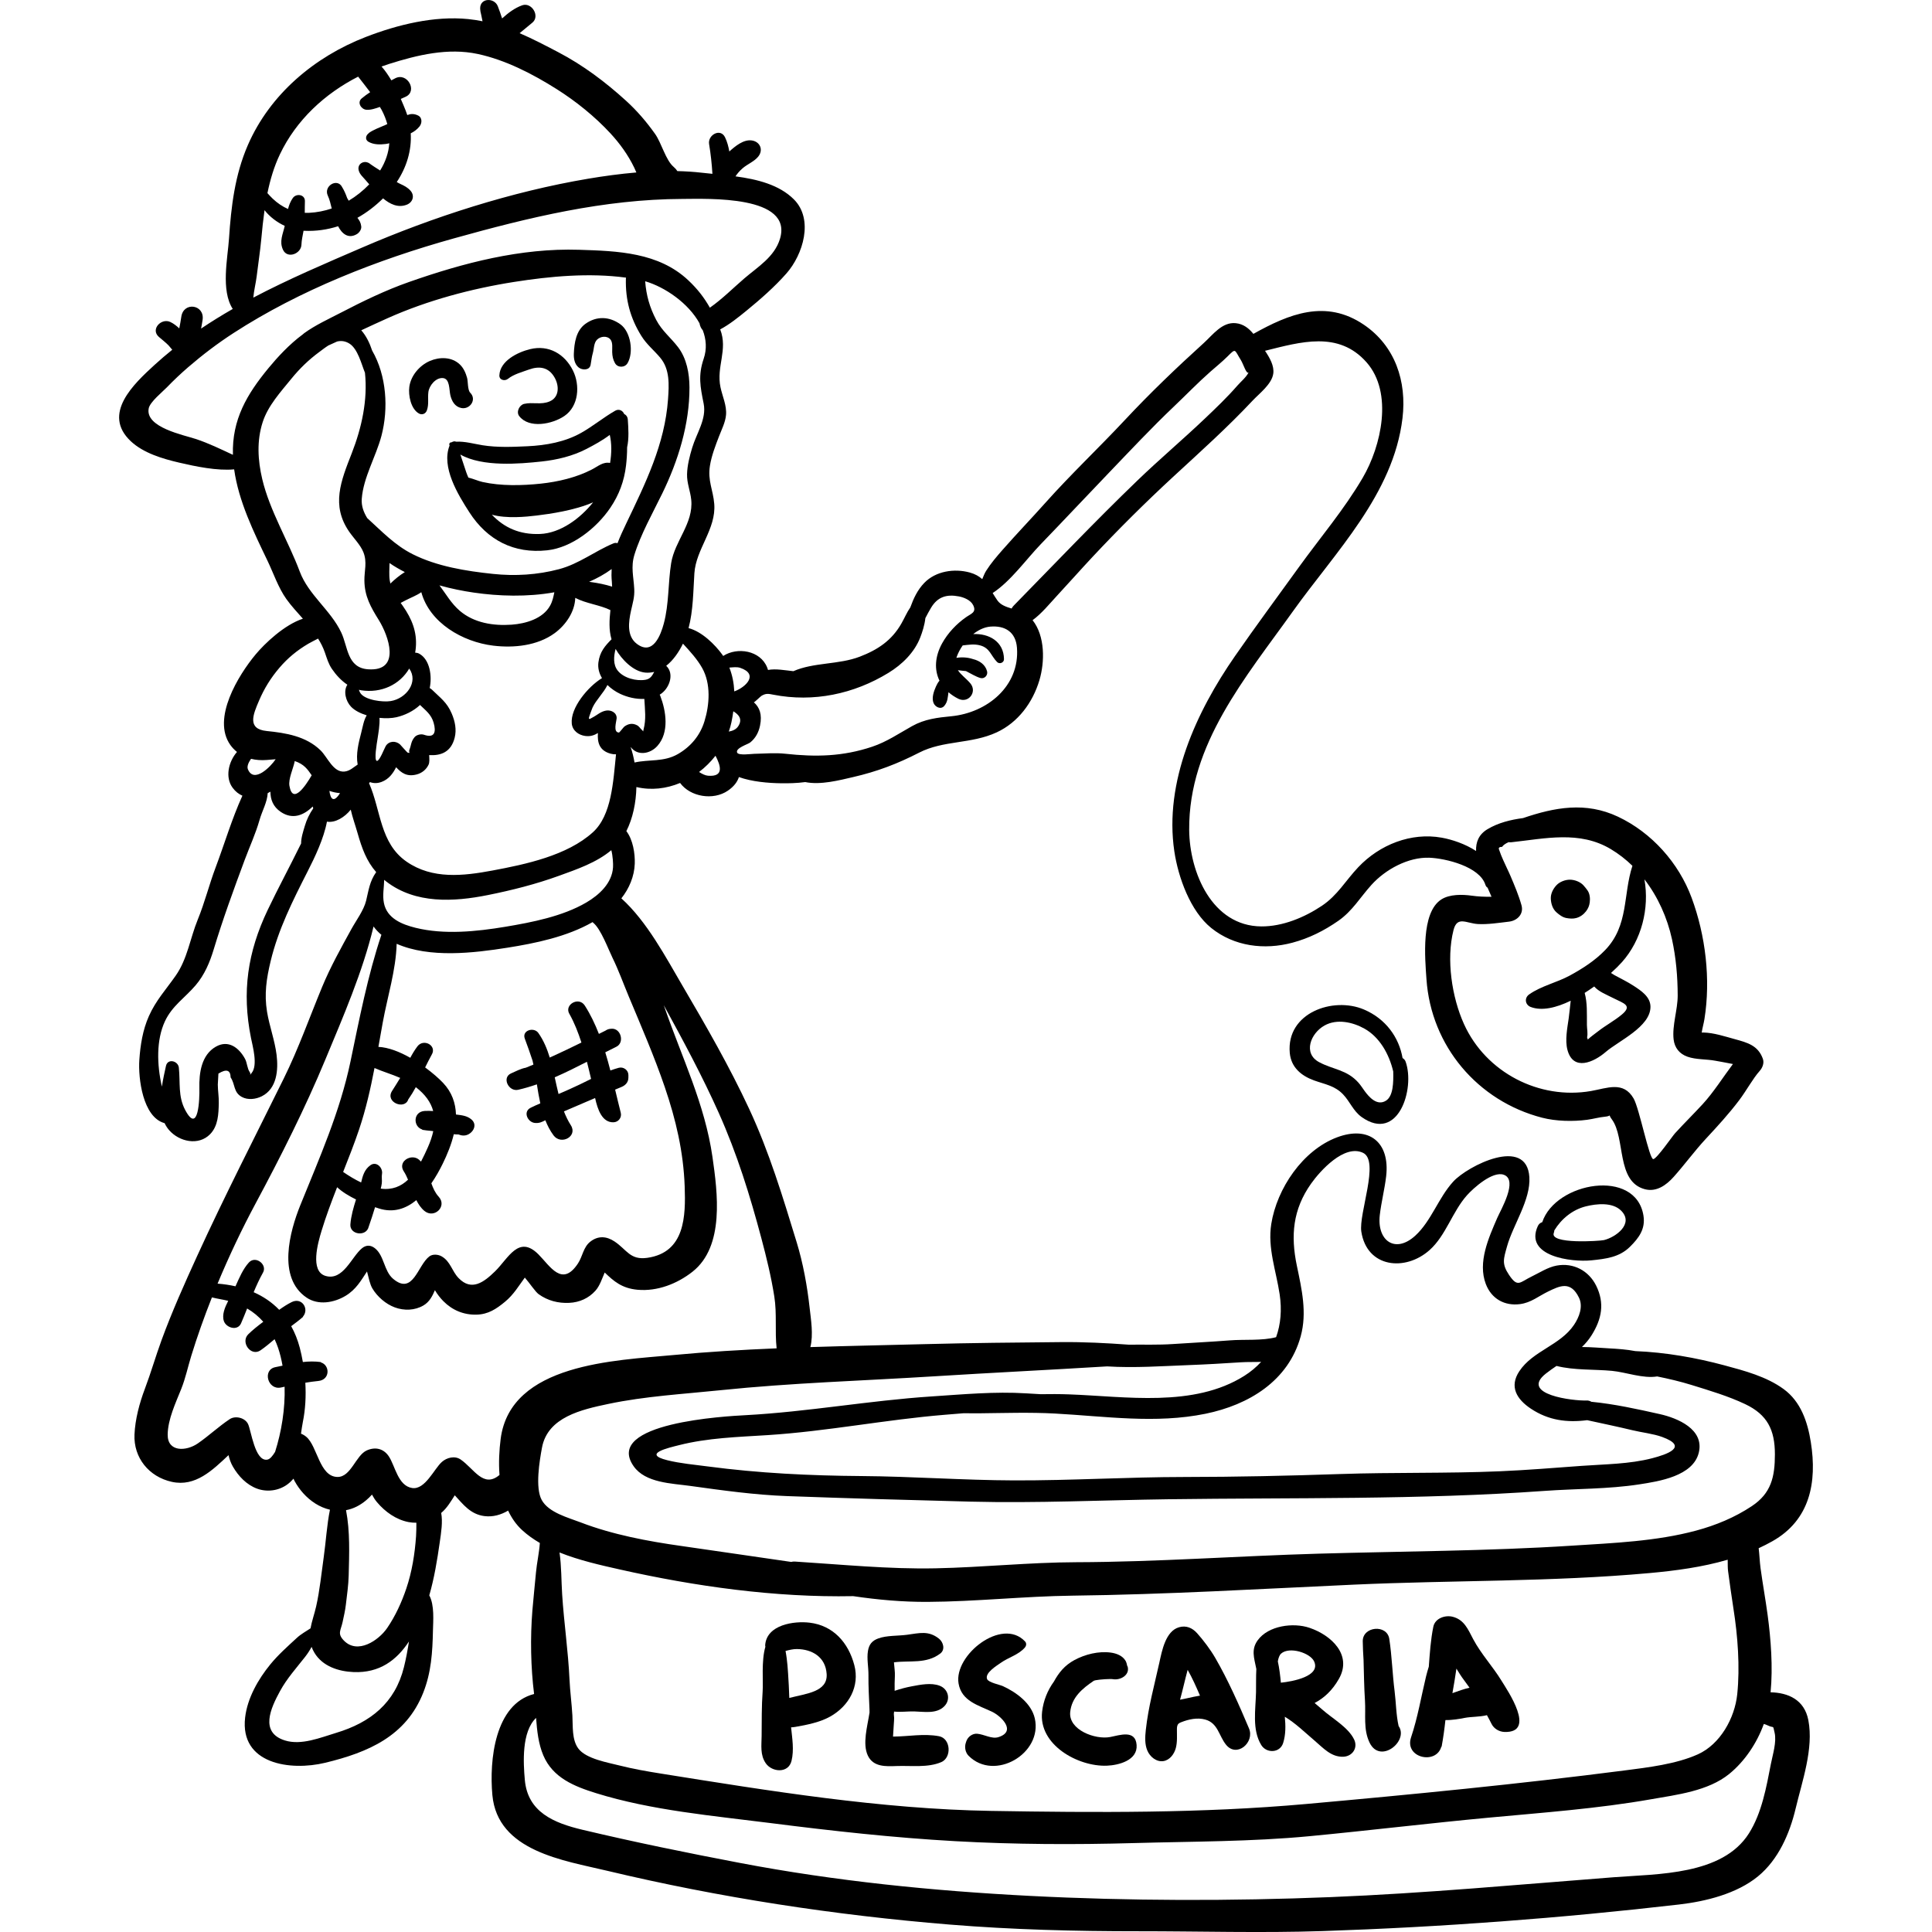 <?xml version="1.0" encoding="iso-8859-1"?>
<!-- Generator: Adobe Illustrator 19.0.0, SVG Export Plug-In . SVG Version: 6.00 Build 0)  -->
<svg version="1.1" id="Layer_1" xmlns="http://www.w3.org/2000/svg" xmlns:xlink="http://www.w3.org/1999/xlink" x="0px" y="0px"
	 viewBox="0 0 512 512" style="enable-background:new 0 0 512 512;" xml:space="preserve">
<g>
	<g>
		<path d="M420.708,235.967c-0.338-0.481-0.703-0.928-1.095-1.359c-0.847-0.932-2.342-1.481-3.576-1.481
			c-1.24,0-2.722,0.551-3.576,1.481c-0.885,0.964-1.541,2.229-1.481,3.576c0.058,1.294,0.479,2.687,1.481,3.576
			c0.738,0.653,1.62,1.339,2.623,1.523c0.874,0.16,1.776,0.24,2.648,0c1.048-0.289,1.93-0.935,2.587-1.785
			c0.553-0.716,0.86-1.46,0.98-2.355C421.437,238.114,421.327,236.85,420.708,235.967z"/>
	</g>
</g>
<g>
	<g>
		<path d="M226.404,441.279c-1.569-5.961-5.581-10.505-11.847-11.254c-4.131-0.495-11.315,0.524-11.772,5.888
			c-0.014,0.166,0.007,0.336,0.048,0.503c-1.1,3.7-0.539,9.242-0.726,11.826c-0.286,3.946-0.231,7.849-0.267,11.798
			c-0.024,2.564-0.43,4.994,1.08,7.222c1.622,2.394,6.009,2.803,6.844-0.62c0.704-2.888,0.182-5.934-0.117-8.876
			c0.378-0.02,0.759-0.057,1.145-0.124c3.034-0.522,6.551-1.23,9.255-2.757C224.976,452.1,227.884,446.907,226.404,441.279z
			 M209.174,449.971c-0.085-2.175-0.165-4.35-0.326-6.522c-0.035-0.469-0.176-3.322-0.671-5.932
			c0.974-0.253,1.959-0.511,3.006-0.502c4.044,0.037,7.605,2.115,7.889,6.604C219.374,448.386,213.689,448.798,209.174,449.971z"/>
	</g>
</g>
<g>
	<g>
		<path d="M248.85,460.117c-4.085-0.771-8.131,0.088-12.189,0.094c0.066-1.599,0.317-4.398,0.296-4.925
			c-0.014-0.357-0.05-0.708-0.08-1.06c0.024-0.216,0.047-0.43,0.066-0.643c1.742,0.192,3.551-0.08,5.285-0.04
			c2.649,0.063,5.946,0.737,8.019-1.361c1.763-1.784,1.094-4.548-1.208-5.438c-2.266-0.876-5.144-0.279-7.444,0.153
			c-1.477,0.277-3.005,0.683-4.502,1.184c-0.011-1.299-0.02-2.599,0.058-3.914c0.063-1.069-0.158-2.407-0.245-3.631
			c4.207-0.558,8.55,0.495,12.271-2.328c1.404-1.065,0.792-3.056-0.351-3.955c-2.772-2.18-5.106-1.468-8.477-1.018
			c-2.383,0.318-5.343,0.144-7.593,0.966c-1.664,0.608-2.451,1.592-2.738,3.316c-0.343,2.058,0.154,4.286,0.132,6.372
			c-0.031,3.035,0.146,6.021,0.272,9.047c0.006,0.142,0.007,0.483,0.012,0.929c-0.563,3.644-1.929,8.273-0.436,11.404
			c1.44,3.019,4.752,2.854,7.59,2.747c3.837-0.144,8.305,0.503,11.882-1.046C252.255,465.764,251.982,460.708,248.85,460.117z"/>
	</g>
</g>
<g>
	<g>
		<path d="M274.229,455.381c-0.918-4.008-4.885-6.895-8.436-8.531c-0.816-0.376-3.802-0.962-4.192-1.854
			c-0.715-1.633,2.602-3.605,3.573-4.299c2.111-1.508,4.665-2.089,6.404-4.054c0.415-0.469,0.531-1.15,0.065-1.647
			c-6.097-6.499-18.887,3.602-17.614,11.141c0.788,4.664,5.2,5.755,8.842,7.479c2.454,1.161,6.617,5.196,1.719,6.747
			c-1.77,0.56-3.81-0.759-5.634-0.904c-1.267-0.101-2.501,0.84-2.882,2.019c-0.046,0.142-0.092,0.284-0.138,0.426
			c-0.368,1.141-0.103,2.543,0.758,3.406C263.561,472.194,276.368,464.696,274.229,455.381z"/>
	</g>
</g>
<g>
	<g>
		<path d="M294.216,460.326c-3.978,0.764-11.053-1.877-10.604-6.58c0.377-3.95,3.265-6.306,6.294-8.347
			c0.15-0.036,0.289-0.088,0.443-0.118c1.158-0.227,3.929-0.402,4.584-0.282c1.963,0.362,4.691-1.118,3.84-3.547
			c-0.005,0.068-0.009,0.12-0.014,0.184c-0.119-0.502-0.201-1.045-0.467-1.498c-0.806-1.373-2.414-1.98-3.926-2.186
			c-3.225-0.438-6.825,0.461-9.652,1.993c-2.58,1.398-4.112,3.311-5.41,5.68c-1.694,2.332-2.797,5.061-3.135,8.001
			c-1.005,8.742,9.49,14.59,17.141,14.301c3.148-0.119,8.204-1.408,7.905-5.484C300.913,458.313,296.752,459.839,294.216,460.326z"
			/>
	</g>
</g>
<g>
	<g>
		<path d="M331.001,458.056c-2.611-6.195-5.564-12.867-8.943-18.692c-1.267-2.185-3.135-4.68-4.827-6.563
			c-1.256-1.398-2.883-2.111-4.784-1.562c-3.578,1.033-4.53,6.312-5.209,9.385c-1.312,5.94-2.923,11.747-3.586,17.821
			c-0.2,1.833-0.311,3.754,0.397,5.456c0.708,1.703,2.469,3.103,4.289,2.805c1.653-0.27,2.836-1.831,3.266-3.45
			c0.431-1.619,0.282-3.325,0.293-5c0.003-0.503,0.041-1.056,0.388-1.419c0.197-0.205,0.468-0.32,0.732-0.425
			c2.023-0.798,4.273-1.29,6.37-0.716c3.401,0.932,3.605,4.295,5.532,6.68C327.774,465.911,332.556,461.747,331.001,458.056z
			 M314.56,450.062c-0.604,0.135-1.217,0.255-1.831,0.378c0.719-2.621,1.304-5.304,2.012-7.915c1.242,2.194,2.269,4.508,3.268,6.835
			C316.878,449.536,315.743,449.797,314.56,450.062z"/>
	</g>
</g>
<g>
	<g>
		<path d="M358.864,460.997c-1.543-3.241-5.788-5.579-8.408-7.915c-0.71-0.633-1.392-1.214-2.069-1.767
			c2.531-1.333,4.706-3.351,6.435-6.397c3.591-6.326-1.972-11.56-7.803-13.534c-4.274-1.447-10.912-0.597-13.729,3.322
			c-1.752,2.436-0.941,4.647-0.399,7.356c0.016,0.081,0.034,0.164,0.051,0.245c-0.118,2.076-0.043,4.182-0.083,6.114
			c-0.095,4.611-1.105,9.935,1.375,14.016c1.378,2.269,4.963,2.18,5.814-0.527c0.698-2.221,0.673-4.582,0.438-6.953
			c2.877,1.736,5.193,4.038,7.858,6.302c2.294,1.948,4.416,4.429,7.66,4.294C358.379,465.454,359.927,463.229,358.864,460.997z
			 M339.446,445.93c-0.177-1.863-0.401-3.792-0.809-5.642c0.158-0.919,0.424-1.671,0.877-2.073c2.186-1.935,7.704-0.191,8.74,2.072
			C350.062,444.235,342.561,445.614,339.446,445.93z"/>
	</g>
</g>
<g>
	<g>
		<path d="M370.647,457.419c-0.673-2.966-0.683-6.259-1.062-9.241c-0.587-4.612-0.705-9.259-1.409-13.859
			c-0.604-3.949-7.116-3.345-7.031,0.669c0.033,1.585,0.087,3.227,0.209,4.871c0.106,3.604,0.142,7.209,0.376,10.81
			c0.247,3.806-0.475,7.585,1.206,11.115C365.727,467.646,373.438,461.382,370.647,457.419z"/>
	</g>
</g>
<g>
	<g>
		<path d="M397.907,445.399c-2.306-3.766-5.434-7.114-7.49-10.992c-1.363-2.571-2.36-5.17-5.454-5.953
			c-1.955-0.495-4.653,0.384-5.115,2.642c-0.709,3.465-0.936,7.039-1.202,10.587c-0.266,0.856-0.518,1.716-0.728,2.587
			c-1.296,5.379-2.203,10.881-3.969,16.133c-1.842,5.479,6.701,7.373,8.029,2.442l0.048,0.133c0.442-2.362,0.766-4.746,1.024-7.139
			c1.798,0.032,3.691-0.3,5.045-0.568c1.767-0.35,4.04-0.244,5.956-0.733c0.431,0.776,0.848,1.552,1.229,2.324
			c0.618,1.252,2.002,2.068,3.378,2.12C407.28,459.306,399.491,447.985,397.907,445.399z M385.065,448.647
			c-0.051,0.019-0.106,0.033-0.158,0.05c0.409-2.147,0.727-4.315,1.06-6.498c0.666,1.088,1.229,1.981,1.458,2.287
			c0.67,0.896,1.346,1.826,2.016,2.776C387.944,447.597,386.505,448.128,385.065,448.647z"/>
	</g>
</g>
<g>
	<g>
		<path d="M372.509,281.364c-0.162-0.454-0.461-0.769-0.812-0.962c-0.955-5.504-4.456-10.41-10.238-12.873
			c-8.166-3.478-20.609,0.862-19.656,11.498c0.343,3.824,3.027,6.059,6.429,7.293c2.829,1.027,5.47,1.371,7.683,3.683
			c1.863,1.946,2.699,4.441,4.954,6.037C370.56,302.902,375.047,288.475,372.509,281.364z M367.295,291.694
			c-2.392,1.501-4.537-1.036-5.649-2.555c-0.544-0.744-1.033-1.535-1.65-2.228c-3.093-3.467-6.676-3.42-10.429-5.436
			c-4.314-2.318-2.269-7.633,1.441-9.707c3.283-1.836,7.455-0.913,10.572,0.826c3.997,2.229,6.542,6.691,7.64,11.36
			C369.284,286.747,369.263,290.46,367.295,291.694z"/>
	</g>
</g>
<g>
	<g>
		<path d="M435.538,322.181c-1.992-12.701-23.303-8.933-26.826,1.707c-0.489,0.148-0.919,0.475-1.178,1.042
			c-3.644,7.991,8.869,9.619,14.224,9.071c3.816-0.391,7.375-0.811,10.167-3.562C434.325,328.075,436.089,325.692,435.538,322.181z
			 M425.037,328.643c-1.028,0.244-14.463,1.155-13.258-1.923c0.087-0.221,0.119-0.434,0.128-0.642
			c1.875-3.098,4.858-5.51,8.35-6.379c2.852-0.71,7.063-1.149,9.351,1.129C433.117,324.321,428.147,327.905,425.037,328.643z"/>
	</g>
</g>
<g>
	<g>
		<path d="M151.831,98.184c-2.177-4.373-6.399-6.843-11.292-5.668c-3.337,0.802-8.025,3.095-8.202,6.953
			c-0.058,1.264,1.435,1.594,2.26,0.938c1.563-1.243,3.691-1.786,5.535-2.458c2.825-1.028,5.309-0.655,6.872,2.159
			c1.224,2.203,1.22,5.183-1.354,6.274c-2.283,0.968-4.468,0.125-6.74,0.649c-1.259,0.29-2.18,2.118-1.317,3.237
			c2.622,3.403,8.795,2.141,11.965-0.017C153.401,107.637,153.764,102.066,151.831,98.184z"/>
	</g>
</g>
<g>
	<g>
		<path d="M164.433,85.962c-2.917-2.112-6.313-2.267-9.276-0.151c-2.505,1.789-2.969,5.089-3.083,7.925
			c-0.053,1.333,0.2,2.792,1.3,3.667c0.911,0.724,2.841,0.795,3.14-0.692c0.212-1.051,0.269-2.049,0.581-3.104
			c0.327-1.108,0.252-2.697,1.101-3.566c0.923-0.944,2.703-1.147,3.592-0.055c0.661,0.812,0.418,2.357,0.448,3.306
			c0.034,1.078,0.21,2.005,0.745,2.95c0.718,1.268,2.6,1.231,3.327,0C167.978,93.414,167.172,87.945,164.433,85.962z"/>
	</g>
</g>
<g>
	<g>
		<path d="M124.616,104.08c-0.715-0.717-0.573-3.017-0.834-3.946c-0.368-1.308-0.912-2.581-1.91-3.54
			c-2.134-2.052-5.374-2.048-7.951-0.939c-2.731,1.175-5.05,3.887-5.448,6.873c-0.298,2.242,0.414,5.901,2.581,7.071
			c0.846,0.457,1.764,0.029,2.074-0.844c0.589-1.657,0.182-3.188,0.401-4.877c0.217-1.67,1.928-3.835,3.829-3.687
			c1.886,0.146,1.653,3.085,1.982,4.505c0.37,1.596,1.189,3.093,2.918,3.434C124.546,108.581,126.416,105.885,124.616,104.08z"/>
	</g>
</g>
<g>
	<g>
		<path d="M166.375,111.203c-0.051-0.761-0.458-1.256-0.972-1.497c-0.345-0.872-1.354-1.441-2.356-0.869
			c-3.093,1.767-5.869,4.08-8.981,5.843c-4.328,2.454-9.391,3.352-14.309,3.58c-3.936,0.183-7.967,0.355-11.859-0.264
			c-2.299-0.366-4.71-1.08-7.045-0.94l-0.101-0.041c-0.311-0.126-0.722-0.022-1.037,0.185c-0.088,0.017-0.176,0.023-0.263,0.043
			c-0.399,0.094-0.474,0.519-0.309,0.831c-2.269,5.692,2.238,13.035,5.244,17.692c4.747,7.352,11.773,11.038,20.646,10.067
			c6.581-0.72,13.086-5.915,16.706-11.264c2.323-3.432,3.682-7.078,4.166-11.22c0.165-1.415,0.292-3.097,0.286-4.805
			C166.716,116.169,166.537,113.582,166.375,111.203z M143.117,141.508c-5.478,0.22-9.546-1.717-12.777-5.111
			c3.93,1.086,9.018,0.57,11.903,0.221c3.459-0.419,10.075-1.354,14.935-3.496C153.774,137.389,148.531,141.29,143.117,141.508z
			 M161.676,122.687c-1.886-0.353-3.119,0.856-4.927,1.784c-4.068,2.085-8.867,3.213-13.407,3.696
			c-4.972,0.529-10.581,0.66-15.491-0.442c-1.088-0.243-2.436-0.86-3.725-1.153c-0.214-0.488-0.412-0.975-0.579-1.457
			c-0.186-0.533-1.001-3.003-1.546-4.656c5.891,3.344,15.737,2.462,21.504,1.845c4.088-0.437,8.269-1.431,11.937-3.341
			c1.927-1.003,4.192-2.219,6.153-3.713C162.126,117.509,162.099,120.124,161.676,122.687z"/>
	</g>
</g>
<g>
	<g>
		<path d="M469.221,448.475c0.654-6.676,0.072-14.133-0.776-20.446c-0.56-4.169-1.32-8.306-1.885-12.479
			c-0.24-1.777-0.273-3.536-0.496-5.255c1.226-0.565,2.435-1.176,3.622-1.845c9.972-5.612,11.899-15.578,10.198-26.273
			c-0.856-5.382-2.653-10.742-7.213-14.065c-4.544-3.311-10.331-4.841-15.675-6.279c-7.561-2.034-15.605-3.455-23.626-3.776
			c-2.271-0.436-4.616-0.601-6.809-0.718c-2.352-0.126-4.851-0.358-7.331-0.367c0.953-0.919,1.824-1.944,2.571-3.136
			c2.661-4.246,3.517-8.459,1.186-13.142c-1.969-3.956-6.018-6.112-10.443-5.303c-2.347,0.429-4.506,1.868-6.603,2.88
			c-3.226,1.558-3.715,3.053-6.045-0.426c-1.966-2.936-1.431-4.233-0.523-7.518c1.571-5.68,6.307-12.34,5.923-18.384
			c-0.695-10.95-16.356-2.969-20.163,1.182c-3.934,4.291-5.824,10.449-10.052,14.325c-5.327,4.884-10.21,1.362-9.422-5.45
			c0.4-3.457,1.289-6.843,1.688-10.294c1.042-9.005-4.546-13.476-13.002-10.306c-9.123,3.421-15.955,13.585-17.445,22.96
			c-1.016,6.397,1.301,12.437,2.229,18.696c0.601,4.057,0.284,7.885-0.95,11.311c-3.685,0.991-8.438,0.542-12.221,0.843
			c-5.019,0.399-10.076,0.63-15.108,0.974c-3.907,0.268-7.838,0.12-11.761,0.167c-5.896-0.43-11.799-0.733-17.781-0.681
			c-12.021,0.106-24.037,0.219-36.054,0.536c-10.196,0.268-20.353,0.463-30.502,0.788c0.837-3.278,0.147-7.346-0.187-10.371
			c-0.638-5.788-1.738-11.862-3.444-17.43c-3.701-12.075-7.239-23.846-12.593-35.348c-5.215-11.204-11.362-21.881-17.611-32.529
			c-4.491-7.653-9.427-17.07-16.248-23.245c2.067-2.596,3.432-5.835,3.55-9.186c0.095-2.688-0.475-6.341-2.226-8.632
			c1.706-3.374,2.569-7.531,2.659-11.68c3.956,0.932,7.955,0.43,11.58-1.079c2.722,3.695,8.776,4.686,12.64,2.056
			c1.616-1.1,2.523-2.326,2.948-3.621c3.464,1.244,7.794,1.602,11.244,1.646c1.744,0.022,4.077-0.009,6.331-0.317
			c4.099,0.833,9.129-0.505,12.709-1.331c6.379-1.472,11.695-3.5,17.493-6.477c6.427-3.299,13.769-2.235,20.534-5.368
			c5.674-2.628,9.561-7.901,11.328-13.84c1.428-4.801,1.534-11.668-1.816-15.89c2.421-1.764,4.479-4.332,6.444-6.448
			c3.177-3.42,6.262-6.918,9.452-10.328c6.795-7.263,14.028-14.447,21.336-21.196c7.179-6.629,14.398-13.085,21.093-20.228
			c1.76-1.878,5.05-4.329,5.458-7.114c0.302-2.062-0.915-4.18-2.181-6.075c9.394-2.334,19.472-5.374,26.903,3.052
			c7.118,8.072,3.903,22.188-1.009,30.59c-4.916,8.409-11.272,15.861-16.958,23.741c-5.65,7.831-11.411,15.616-16.917,23.549
			c-10.221,14.727-18.802,33.312-16.054,51.73c1.019,6.829,4.22,15.834,9.783,20.303c6.103,4.904,14.083,5.868,21.47,3.906
			c4.453-1.183,8.442-3.191,12.212-5.816c3.73-2.598,5.788-6.214,8.775-9.521c3.706-4.103,9.754-7.394,15.326-7.191
			c4.328,0.158,13.354,2.337,14.872,7.182c0.114,0.365,0.325,0.614,0.578,0.762c0.362,0.821,0.716,1.626,1.039,2.401
			c-1.785,0.025-3.561-0.051-5.281-0.293c-2.467-0.347-5.821-0.407-8.017,1c-5.47,3.506-4.31,15.761-3.944,21.12
			c1.21,17.739,13.587,32.311,30.654,36.727c3.678,0.951,8.214,1.046,11.952,0.544c1.582-0.212,3.124-0.666,4.722-0.815
			c0.748-0.07,1.08-0.215,1.219-0.338c0.038,0.184,0.182,0.507,0.575,1.035c3.682,4.958,1.091,16.495,8.753,18.522
			c3.062,0.81,5.677-1.074,7.626-3.255c2.938-3.286,5.533-6.87,8.547-10.115c3.074-3.309,6.105-6.609,8.829-10.217
			c1.896-2.512,3.659-5.787,5.41-7.737c0.76-0.846,1.27-2.107,0.859-3.249c-1.266-3.521-4.065-4.279-7.448-5.201
			c-2.667-0.727-5.557-1.701-8.346-1.754c-0.162-0.003-0.291,0.005-0.406,0.018c0.167-1.19,0.53-2.38,0.72-3.569
			c1.69-10.574,0.307-22.142-3.393-32.153c-3.41-9.228-10.566-17.267-19.522-21.492c-8.559-4.038-16.806-2.47-25.151,0.368
			c-3.307,0.44-6.575,1.241-9.422,2.944c-2.345,1.403-3.114,3.446-3.032,5.778c-2.855-1.877-6.381-3.043-9.117-3.531
			c-8.116-1.448-16.432,1.84-22.104,7.831c-3.384,3.575-5.479,7.447-9.668,10.242c-4.609,3.075-10.402,5.487-16.031,5.446
			c-13.036-0.096-19.021-14.302-19.106-25.602c-0.17-22.667,15.014-40.419,27.398-57.775c11.319-15.864,26.726-31.167,29.131-51.321
			c1.16-9.721-1.926-19.12-10.242-24.762c-10.095-6.85-19.852-2.839-29.274,2.428c-1.192-1.46-2.653-2.632-4.672-2.832
			c-3.627-0.359-6.045,3.054-8.492,5.271c-7.232,6.555-14.228,13.257-20.893,20.389c-6.911,7.395-14.283,14.347-21.023,21.898
			c-3.765,4.218-7.688,8.294-11.419,12.543c-1.536,1.75-3.085,3.564-4.334,5.538c-0.404,0.639-0.698,1.428-1.022,2.194
			c-0.845-0.757-1.886-1.369-3.314-1.759c-4.082-1.116-9.003-0.389-12.038,2.745c-1.804,1.863-2.856,4.129-3.709,6.501
			c-0.913,1.311-1.533,2.82-2.364,4.276c-2.581,4.522-6.291,6.968-11.039,8.789c-5.584,2.142-12.22,1.474-17.589,3.841
			c-2.238-0.234-4.659-0.717-6.717-0.322c-0.068-0.224-0.145-0.449-0.236-0.678c-1.809-4.509-7.9-5.47-11.651-3.034
			c-0.09-0.132-0.172-0.267-0.266-0.397c-1.873-2.569-5.327-6.055-8.904-6.983c1.241-4.692,1.233-9.787,1.541-14.543
			c0.416-6.443,5.805-11.687,5.263-18.382c-0.3-3.708-1.776-6.136-1.144-10.093c0.428-2.675,1.467-5.365,2.44-7.88
			c0.685-1.772,1.646-3.638,1.823-5.57c0.231-2.512-0.957-4.951-1.468-7.375c-1.151-5.464,2.025-9.886-0.071-15.322
			c2.49-1.328,4.801-3.195,6.95-4.947c3.661-2.986,7.481-6.332,10.615-9.896c4.378-4.979,7.27-14.294,1.967-19.606
			c-3.89-3.896-9.721-5.331-15.482-6.107c0.513-0.779,1.116-1.475,1.901-2.151c1.288-1.111,3.071-1.771,4.132-3.092
			c1.439-1.793,0.452-3.999-1.773-4.28c-2.153-0.271-4.291,1.491-5.896,2.932c-0.227-1.288-0.552-2.553-1.133-3.756
			c-1.224-2.536-4.624-0.61-4.228,1.783c0.44,2.657,0.717,5.251,0.881,7.894c-1.006-0.098-1.986-0.196-2.925-0.305
			c-2.093-0.243-4.223-0.365-6.367-0.42c-0.244-0.387-0.564-0.761-0.979-1.112c-2.121-1.792-3.223-6.351-4.925-8.742
			c-2.282-3.207-4.772-6.125-7.681-8.773c-5.5-5.005-11.408-9.443-17.983-12.885c-3.431-1.796-6.786-3.555-10.232-5.035
			c1.13-0.93,2.25-1.871,3.364-2.78c2.124-1.733-0.159-5.504-2.683-4.609c-2.025,0.718-3.722,2.036-5.325,3.479
			c-0.352-1.089-0.723-2.172-1.138-3.23c-0.916-2.339-4.755-2.253-4.678,0.633c0.013,0.501,0.113,1.013,0.253,1.525
			c0.114,0.609,0.236,1.218,0.375,1.823c-1.238-0.249-2.499-0.449-3.796-0.579c-9.035-0.903-18.733,1.49-27.112,4.73
			c-13.583,5.251-25.414,15.16-31.288,28.683c-3.44,7.919-4.425,16.255-4.99,24.782c-0.339,5.106-2.211,13.682,0.993,18.622
			c-2.858,1.638-5.66,3.367-8.392,5.203c0.143-0.743,0.288-1.524,0.4-2.3c0.598-4.107-5.107-4.929-5.65-0.765
			c-0.132,1.012-0.346,2.012-0.529,3.016c-0.711-0.663-1.461-1.265-2.358-1.692c-2.402-1.145-5.346,1.942-3.046,3.948
			c0.855,0.746,1.773,1.438,2.567,2.251c0.33,0.378,0.652,0.766,0.977,1.151c-1.589,1.278-3.146,2.605-4.662,3.992
			c-5.567,5.093-14.036,13.009-6.323,20.254c3.353,3.148,8.448,4.65,12.811,5.666c4.432,1.032,10.078,2.209,14.578,1.785
			c1.186,8.472,5.184,16.616,8.828,24.198c1.598,3.326,2.86,7.15,5.01,10.169c1.307,1.835,2.874,3.497,4.379,5.213
			c-4.943,1.617-10.142,6.604-12.535,9.479c-4.528,5.439-11.681,16.994-6.68,23.995c0.516,0.722,1.108,1.322,1.747,1.837
			c-2.275,2.618-3.183,6.758-1.154,9.49c0.756,1.019,1.639,1.695,2.593,2.102c-2.795,6.122-4.735,12.751-7.099,19.02
			c-1.728,4.581-2.876,9.28-4.731,13.808c-2.03,4.956-2.72,10.391-5.847,14.866c-2.555,3.657-5.259,6.563-7.107,10.723
			c-1.628,3.666-2.261,7.645-2.532,11.631c-0.324,4.772,0.891,15.179,6.699,16.734c0.316,0.666,0.708,1.29,1.201,1.853
			c2.699,3.088,7.79,4.192,10.845,1.084c2.155-2.193,2.249-5.383,2.314-8.26c0.037-1.642-0.25-3.268-0.261-4.893
			c0.054-0.972,0.108-1.944,0.161-2.916c2.113-1.307,3.193-0.969,3.239,1.014c1.242,1.811,0.705,3.92,2.951,5.161
			c1.606,0.888,3.715,0.626,5.295-0.165c4.034-2.021,4.428-6.991,3.93-10.984c-0.487-3.902-1.892-7.554-2.529-11.414
			c-0.778-4.708-0.149-8.83,0.951-13.406c2.03-8.445,5.863-16.042,9.796-23.771c1.939-3.81,4.28-8.692,5.13-13.211
			c0.014,0.003,0.025,0.007,0.038,0.01c2.201,0.361,4.687-1.202,6.268-3.18c0.454,2.044,1.206,4.101,1.801,6.189
			c1.163,4.084,2.385,7.445,4.939,10.359c-1.752,2.493-1.985,4.778-2.666,7.576c-0.622,2.556-2.644,5.228-3.909,7.531
			c-2.753,5.01-5.55,10.01-7.739,15.299c-3.353,8.098-6.279,16.39-10.162,24.259c-7.743,15.691-15.712,31.189-22.985,47.102
			c-3.328,7.282-6.657,14.726-9.411,22.248c-1.571,4.291-2.818,8.656-4.435,12.938c-1.423,3.767-2.571,8.067-2.744,12.099
			c-0.263,6.113,3.798,11.194,9.903,12.536c6.229,1.368,10.732-3.047,15.018-7.078c0.247,1.025,0.58,2.043,1.16,3.045
			c1.465,2.534,3.627,4.821,6.421,5.838c2.659,0.968,5.732,0.553,8.023-1.134c0.592-0.435,1.129-0.953,1.617-1.514
			c0.084,0.209,0.171,0.411,0.268,0.588c0.625,1.144,1.42,2.29,2.299,3.263c1.912,2.115,4.336,3.738,7.092,4.375
			c-0.835,4.108-1.073,8.539-1.658,12.625c-0.614,4.293-1.036,8.725-1.99,12.954c-0.463,2.051-1.162,3.963-1.504,5.861
			c-1.202,0.797-2.534,1.525-3.589,2.498c-2.426,2.241-4.949,4.469-7.046,7.031c-3.237,3.954-6.105,8.97-6.695,14.118
			c-1.415,12.347,11.99,14.209,21.227,11.974c11.449-2.771,21.426-7.067,25.979-18.576c2.131-5.387,2.45-10.704,2.571-16.463
			c0.053-2.506,0.445-6.726-0.973-9.324c1.325-4.579,2.098-9.337,2.77-14.031c0.393-2.746,0.825-5.358,0.39-7.816
			c0.013-0.011,0.027-0.02,0.04-0.031c1.523-1.289,2.511-3.007,3.557-4.642c2.237,2.426,4.158,5.046,7.872,5.514
			c2.245,0.283,4.38-0.341,6.265-1.456c0.908,1.938,2.115,3.695,3.694,5.154c1.412,1.304,3.006,2.429,4.711,3.423
			c-0.169,2.605-0.796,5.307-1.017,7.76c-0.302,3.37-0.683,6.739-0.957,10.111c-0.581,7.147-0.443,15.02,0.451,22.151
			c-10.413,2.657-11.902,17.568-11.057,26.784c1.368,14.926,18.94,17.322,30.463,20.074c29.669,7.084,60.332,11.769,90.745,14.248
			c16.641,1.356,33.252,1.778,49.934,1.77c16.27-0.008,32.616,0.491,48.876-0.048c31.522-1.046,63.142-3.415,94.48-7.043
			c7.057-0.817,15.264-2.839,20.901-7.457c5.417-4.439,8.401-11.339,9.975-17.957c1.721-7.237,4.82-15.885,3.374-23.42
			C478.186,450.425,473.889,448.584,469.221,448.475z M398.075,224.421c0.317-0.488,0.939-0.894,1.727-1.242
			c0.223,0.037,0.461,0.055,0.729,0.026c9.006-0.977,18.052-3.134,26.336,1.811c2.098,1.252,4.012,2.749,5.743,4.434
			c-2.527,7.684-0.928,15.775-7.222,22.326c-2.673,2.783-6.005,4.922-9.377,6.755c-3.466,1.884-7.548,2.728-10.771,5.002
			c-1.331,0.939-1.077,2.771,0.436,3.337c2.97,1.11,6.789,0.176,10.577-1.665c-0.196,1.612-0.327,3.232-0.537,4.702
			c-0.367,2.573-1.009,5.759-0.326,8.326c1.536,5.781,7.032,3.231,10.128,0.558c3.405-2.939,11.882-6.674,11.875-11.979
			c-0.003-2.674-2.508-4.284-4.49-5.578c-1.631-1.065-3.371-1.891-5.07-2.823c-0.312-0.171-0.609-0.364-0.902-0.564
			c1.142-1.026,2.13-2.007,2.895-2.864c5.206-5.832,7.326-14.226,5.967-21.946c3.581,4.63,6.052,10.162,7.3,15.871
			c1.069,4.89,1.503,9.908,1.514,14.901c0.008,3.777-1.509,7.959-1.081,11.645c0.258,2.216,1.54,3.833,3.676,4.584
			c2.29,0.806,4.97,0.616,7.343,1.062c0.275,0.052,2.959,0.52,4.7,0.877c-2.592,3.436-5.138,7.514-8.053,10.669
			c-2.396,2.592-4.905,5.072-7.288,7.677c-0.744,0.814-4.771,6.698-5.752,6.856c-1.06,0.171-3.689-13.408-5.23-16.075
			c-2.712-4.696-7.027-2.713-11.284-1.973c-13.695,2.38-27.836-4.874-33.664-17.738c-3.225-7.118-4.741-17.18-2.784-24.889
			c0.979-3.86,3.39-1.803,6.497-1.624c2.564,0.147,5.651-0.333,8.218-0.635c2.162-0.254,3.965-1.991,3.308-4.343
			c-0.74-2.65-1.851-5.256-2.927-7.79c-0.598-1.409-1.312-2.762-1.915-4.169c-0.422-0.917-0.792-1.854-1.11-2.812
			C397.061,224.674,397.331,224.438,398.075,224.421z M420.549,271.624c-0.024-3.091,0.14-5.81-0.595-8.492
			c0.863-0.544,1.708-1.116,2.525-1.705c1.216,1.379,3.062,2.072,5.27,3.184c2.571,1.296,4.948,1.855,2.032,4.278
			c-1.966,1.633-4.237,2.829-6.248,4.402c-0.879,0.687-1.943,1.424-2.772,2.212c-0.014-0.168-0.058-0.358-0.167-0.596
			C420.841,273.936,420.557,272.58,420.549,271.624z M275.76,144.275c6.077-6.293,12.055-12.675,18.112-18.985
			c5.678-5.916,11.311-11.939,17.253-17.585c3.233-3.072,6.313-6.271,9.66-9.224c1.502-1.326,3.081-2.586,4.501-4.002
			c2.324-2.317,1.791-1.85,3.551,0.933c0.671,1.061,1.528,4.022,2.08,3.233c-0.623,1.318-2.124,2.537-2.959,3.498
			c-2.733,3.146-5.692,5.967-8.716,8.841c-5.841,5.552-11.974,10.73-17.777,16.318c-11.258,10.84-21.921,22.071-32.838,33.211
			c-0.234,0.238-0.401,0.493-0.537,0.753c-1.519-0.457-2.937-0.961-3.771-2.154c-0.462-0.66-0.864-1.315-1.253-1.951
			C267.845,154.045,272.057,148.11,275.76,144.275z M201.415,192.303c0.613-3.007-0.131-4.847-1.643-6.198
			c0.114,0.102,1.768-1.548,2.035-1.706c1.2-0.71,1.846-0.55,3.124-0.3c10.63,2.082,21.342-0.166,30.52-5.786
			c3.624-2.219,6.878-5.384,8.436-9.409c0.504-1.304,1.147-3.228,1.344-5.094c0.477-0.932,0.971-1.86,1.52-2.77
			c1.725-2.86,4.086-3.611,7.361-2.986c1.293,0.247,3.11,0.956,3.782,2.307c0.958,1.924-0.504,2.23-1.911,3.222
			c-2.554,1.801-4.803,4.177-6.318,6.919c-1.902,3.442-2.117,6.968-0.691,9.884c-0.382,0.426-0.677,0.954-0.927,1.521
			c-0.559,1.269-1.205,3.026-0.647,4.393c0.435,1.066,1.939,1.851,2.859,0.755c0.92-1.096,0.89-2.241,1.096-3.613
			c0.745,0.647,1.603,1.232,2.598,1.729c2.698,1.346,5.124-1.833,3.172-4.11c-1.114-1.299-2.497-2.245-3.274-3.456
			c0.714,0.106,1.439,0.171,2.139,0.239c1.326,0.667,2.617,1.49,3.826,1.834c1.075,0.306,2.033-0.72,1.769-1.769
			c-0.44-1.749-1.955-2.816-3.731-3.241c-1.396-0.479-2.985-0.563-4.395-0.328c0.032-0.112,0.063-0.224,0.106-0.343
			c0.355-0.982,0.891-1.993,1.556-2.953c1.554-0.17,3.084-0.458,4.737,0.021c2.506,0.726,2.748,2.729,4.385,4.381
			c0.648,0.653,1.834,0.172,1.825-0.756c-0.048-4.744-4.072-6.861-8.155-6.651c1.376-1.089,2.936-1.848,4.538-1.981
			c3.917-0.326,6.744,1.442,7.058,5.622c0.765,10.175-7.927,17.212-17.386,18.13c-3.703,0.359-7.083,0.759-10.406,2.614
			c-3.517,1.963-6.709,4.169-10.593,5.467c-7.791,2.601-14.882,2.749-23.016,1.858c-2.698-0.296-5.55-0.025-8.257,0.022
			c-0.747,0.013-4.17,0.51-4.507-0.333c-0.48-1.204,2.835-2.176,3.46-2.669C200.227,195.645,201.056,194.061,201.415,192.303z
			 M196.196,176.996c4.939,1.699,1.466,5.137-1.604,6.233c-0.104-2.171-0.506-4.304-1.305-6.312
			C194.259,176.858,195.271,176.678,196.196,176.996z M193.843,191.377c0.198-0.947,0.362-1.911,0.492-2.882
			c1.503,0.897,2.515,2.158,1.275,4c-0.564,0.838-1.471,1.196-2.469,1.381C193.426,193.057,193.666,192.224,193.843,191.377z
			 M344.698,354.139c1.731-6.29,0.275-12.501-1.019-18.713c-1.667-8.001-1.073-14.899,3.767-21.743
			c2.386-3.373,8.797-10.53,13.772-8.172c4.474,2.12-1.199,16.125-0.45,20.911c1.498,9.577,11.685,10.599,18.118,4.831
			c4.293-3.849,6.018-10.175,9.88-14.497c1.666-1.864,6.814-6.548,9.802-5.414c3.799,1.442-0.874,9.319-1.812,11.487
			c-2.264,5.236-5.183,11.705-3.002,17.443c1.495,3.933,4.988,5.874,9.094,5.327c2.903-0.387,4.851-2.088,7.416-3.333
			c3.112-1.51,5.982-2.916,8.188,1.647c1.134,2.346,0.056,5.139-1.326,7.191c-3.666,5.444-10.89,6.848-14.493,12.286
			c-2.708,4.087-0.697,7.42,3.059,9.921c4.66,3.103,9.563,3.742,14.927,3.049c4.009,0.88,8.028,1.706,12.029,2.672
			c2.397,0.579,5.51,0.925,7.824,1.769c7.237,2.641,1.145,4.665-2.617,5.642c-6.045,1.569-12.46,1.572-18.666,2.023
			c-7.24,0.526-14.525,1.131-21.777,1.438c-14.063,0.596-28.141,0.249-42.195,0.727c-13.754,0.468-27.525,0.776-41.3,0.785
			c-15.054,0.01-30.084,0.951-45.152,0.904c-13.502-0.042-26.975-1.054-40.464-1.153c-13.676-0.1-27.206-0.755-40.773-2.552
			c-3.519-0.466-7.252-0.784-10.711-1.648c-6.79-1.696,0.447-3.305,3.101-3.98c7.663-1.947,15.625-2.166,23.463-2.664
			c15.749-1.001,31.278-4.105,46.99-5.393c1.656-0.136,3.311-0.272,4.966-0.408c1.321,0.018,2.641,0.032,3.955,0.019
			c6.75-0.067,13.536-0.307,20.287,0.06c13.296,0.722,26.672,2.759,39.889,0.056C330.905,372.318,341.434,365.997,344.698,354.139z
			 M166.604,264.015c3.314,7.932,6.804,15.96,9.576,24.093c2.946,8.644,4.937,17.133,5.266,26.258
			c0.288,7.952,0.098,17.537-9.891,18.972c-4.577,0.658-5.413-2.135-8.676-4.322c-2.1-1.408-4.331-1.604-6.419,0.02
			c-1.896,1.475-2.038,3.888-3.284,5.78c-4.219,6.411-7.376,0.722-10.483-2.395c-5.254-5.271-7.974,1.052-11.494,4.492
			c-2.953,2.886-6.224,5.36-9.665,1.792c-1.8-1.866-2.128-4.391-4.488-5.754c-0.912-0.527-2.351-0.669-3.248,0
			c-3.118,2.325-4.303,10.417-9.603,5.959c-2.468-2.076-2.348-6.146-4.839-8.115c-1.106-0.874-2.308-0.912-3.421,0
			c-2.793,2.29-4.998,8.722-9.673,7.332c-4.17-1.24-2.009-8.766-1.041-11.957c1.182-3.897,2.623-7.729,4.119-11.547
			c1.36,1.267,3.18,2.356,5.011,3.248c-0.686,2.165-1.318,4.37-1.496,6.592c-0.222,2.778,4.218,3.345,4.846,0.656
			c0.615-1.714,1.156-3.455,1.691-5.198c0.381,0.129,0.733,0.244,1.043,0.342c3.875,1.221,7.165,0.042,9.898-2.214
			c0.551,1.085,1.209,2.079,2.128,2.846c2.612,2.18,6.149-1.215,3.778-3.778c-0.92-1.002-1.462-2.237-1.924-3.524
			c1.17-1.688,2.176-3.489,3.01-5.192c1.185-2.419,2.288-5.098,2.938-7.823c0.016,0.002,0.032,0.006,0.049,0.009
			c0.378,0.052,0.799,0.042,1.21,0.058c0.52,0.191,1.019,0.349,1.688,0.261c1.889-0.248,3.556-2.65,1.748-4.221
			c-1.196-1.039-2.638-1.133-4.119-1.331c-0.102-3.007-1.06-5.905-3.432-8.397c-1.152-1.21-2.817-2.667-4.739-4.075
			c0.542-1.116,1.11-2.208,1.722-3.34c1.511-2.463-2.152-4.435-3.791-2.216c-0.75,1.016-1.333,1.988-1.864,3
			c-2.808-1.588-5.802-2.772-8.451-2.892c0.385-2.166,0.764-4.337,1.16-6.509c1.236-6.784,3.487-13.833,3.678-20.809
			c8.763,3.843,20.419,2.445,29.309,1.041c7.401-1.169,15.796-2.888,22.613-6.789c0.066,0.062,0.115,0.132,0.189,0.191
			c2.012,1.635,3.973,6.989,5.076,9.24C163.929,257.103,165.184,260.619,166.604,264.015z M108.187,291.375
			c0.733-1.049,1.402-2.142,2.009-3.27c2.49,1.926,3.985,4.007,4.604,6.334c-0.754-0.047-1.504-0.069-2.235-0.025
			c-3.152,0.187-3.112,4.192-0.643,4.918c-0.011,0.027-0.022,0.053-0.034,0.08c0.794,0.134,1.592,0.213,2.392,0.287
			c0.18,0.025,0.36,0.048,0.541,0.067c-0.287,1.347-0.761,2.767-1.434,4.281c-0.556,1.251-1.152,2.543-1.814,3.787
			c-0.168-0.178-0.347-0.349-0.541-0.511c-0.702-0.585-1.578-0.712-2.369-0.534c-0.029,0.006-0.056,0.012-0.084,0.02
			c-1.518,0.387-2.676,1.918-1.568,3.617c0.438,0.672,0.792,1.426,1.12,2.207c-1.85,1.759-4.176,2.78-7.236,2.366
			c0.117-0.452,0.221-0.906,0.282-1.367c0.107-0.807-0.088-1.743,0.054-2.512c0.295-1.597-1.428-3.474-3.043-2.34
			c-1.631,1.145-2.054,2.818-2.489,4.589c-1.663-0.784-3.24-1.75-4.765-2.791c1.483-3.737,2.955-7.478,4.232-11.268
			c1.801-5.344,3.026-10.788,4.082-16.277c2.205,0.971,4.569,1.641,6.81,2.624c-0.697,1.177-1.446,2.322-2.176,3.487
			C102.019,292.117,107.254,294.206,108.187,291.375z M101.813,233.164c0.191,0.158,0.381,0.316,0.583,0.471
			c7.732,5.938,17.839,5.383,26.879,3.568c6.417-1.288,12.709-2.878,18.863-5.11c4.764-1.728,9.918-3.476,13.869-6.789
			c0.404,1.589,0.51,3.62,0.451,4.546c-0.27,4.215-3.666,7.323-7.101,9.334c-6.246,3.657-14.404,5.247-21.471,6.425
			c-7.584,1.265-16.184,2.147-23.756,0.267c-3.607-0.896-7.586-2.476-8.391-6.575C101.332,237.223,101.781,235.201,101.813,233.164z
			 M165.469,192.538c-0.188,0.133-1.296,1.597-1.438,1.594c-1.618-0.03-0.677-2.901-0.617-3.715
			c0.115-1.546-1.481-2.321-2.766-2.107c-1.49,0.248-2.324,1.165-3.62,1.834c-0.778,0.402-0.731,0.511-0.946,0.278
			c-0.17-0.184,1.075-3.183,0.956-2.93c0.954-2.025,2.942-3.887,3.939-5.959c0.993,0.985,2.186,1.787,3.377,2.347
			c1.917,0.9,4.197,1.444,6.404,1.335c0.141,2.823,0.53,5.349-0.217,8.141c-0.053,0.196-0.081,0.354-0.095,0.484
			c-0.071-0.123-0.168-0.258-0.339-0.408c-0.494-0.433-0.694-0.926-1.315-1.245C167.59,191.57,166.513,191.796,165.469,192.538z
			 M130.632,152.09c-7.143-0.754-14.802-1.972-21.286-5.232c-4.741-2.384-8.207-6.098-12.032-9.563
			c-0.942-1.548-1.58-3.193-1.443-5.106c0.406-5.641,3.796-11.255,5.226-16.72c1.879-7.179,1.373-15.905-2.476-22.568
			c-0.65-1.99-1.58-3.901-2.879-5.372c2.374-1.108,4.741-2.208,7.099-3.258c10.492-4.673,22.068-7.772,33.406-9.556
			c9.581-1.507,19.916-2.455,29.656-1.138c-0.012,0.099-0.033,0.192-0.036,0.298c-0.137,5.558,1.157,10.418,4.098,15.142
			c1.423,2.285,3.272,3.724,4.986,5.754c2.607,3.085,2.356,7.21,2.084,11.037c-0.848,11.95-5.994,22.289-11.08,32.932
			c-0.874,1.829-1.663,3.528-2.308,5.217c-0.324-0.106-0.677-0.12-1.044,0.032c-4.972,2.056-9.117,5.437-14.467,6.853
			C142.422,152.356,136.48,152.707,130.632,152.09z M146.907,156.959c-0.247,1.159-0.445,2.326-1.135,3.564
			c-1.936,3.47-6.494,4.76-10.189,5.024c-4.849,0.345-9.95-0.459-13.709-3.654c-2.272-1.931-3.684-4.466-5.407-6.757
			c3.092,0.866,6.188,1.487,9.069,1.905C132.142,158.002,139.734,158.257,146.907,156.959z M108.095,199.486
			c-0.196-0.026-1.875-2.026-2.095-2.22c-1.15-1.014-2.982-0.929-3.799,0.49c-0.384,0.667-1.609,3.913-2.303,3.893
			c-0.865-0.025,0.007-4.884,0.124-5.669c0.258-1.742,0.663-3.85,0.544-5.739c1.652,0.169,3.248,0.114,4.484-0.169
			c2.207-0.506,4.533-1.613,6.261-3.249c1.472,1.444,2.955,2.471,3.599,4.684c0.744,2.555,0.218,4.171-2.556,3.21
			c-0.787-0.273-1.973,0.003-2.509,0.663c-0.957,1.179-0.827,1.986-1.341,3.311C108.199,199.474,108.932,199.598,108.095,199.486z
			 M103.548,185.79c-2.086,0.341-6.781-0.233-8.038-2.105c-0.185-0.276-0.301-0.577-0.391-0.885c0.182,0.041,0.36,0.098,0.546,0.127
			c5.455,0.835,10.287-1.517,12.786-5.751C110.964,180.7,107.7,185.112,103.548,185.79z M103.287,153.825
			c-0.227-1.534-0.07-3.072-0.061-4.61c1.271,0.89,2.643,1.669,4.056,2.392c-1.404,0.865-2.706,1.953-3.828,3.041
			C103.391,154.383,103.33,154.114,103.287,153.825z M171.02,178.247c0.829,0.073,1.612-0.009,2.357-0.194
			c-0.513,0.953-0.992,1.857-2.275,2.085c-2.435,0.434-5.8-0.417-7.389-2.404c-1.283-1.605-1.074-3.843-0.572-5.764
			C164.718,174.741,167.823,177.966,171.02,178.247z M162.093,150.804c-0.063,1.061-0.067,2.154,0.052,3.328
			c0.045,0.444,0.065,0.889,0.075,1.333c-1.824-0.572-3.766-0.964-5.592-1.208c-0.162-0.022-0.336-0.048-0.507-0.073
			C158.232,153.263,160.249,152.164,162.093,150.804z M189.615,200.281c1.313,2.501,2.404,5.651-1.984,5.292
			c-0.762-0.062-1.572-0.478-2.373-0.987C186.885,203.347,188.355,201.893,189.615,200.281z M186.076,177.015
			c2.359,4.197,1.976,9.696,0.61,14.142c-1.162,3.783-3.652,6.737-7.074,8.699c-3.703,2.123-7.595,1.348-11.452,2.214
			c-0.251-1.418-0.583-2.781-1.014-4.033c0.013-0.012,0.02-0.018,0.034-0.031c1.734,2.339,5.082,1.858,7.031-0.321
			c3.212-3.593,2.308-9.251,0.768-13.283c-0.042-0.11-0.095-0.21-0.151-0.308c2.53-1.469,4.018-5.512,1.724-7.647
			c1.916-1.508,3.407-3.737,4.44-5.872C182.862,172.605,184.784,174.716,186.076,177.015z M186.476,106.966
			c0.818,4.065-1.876,7.823-3.04,11.693c-0.672,2.234-1.297,4.645-1.361,6.997c-0.065,2.395,0.878,4.455,1.111,6.812
			c0.618,6.244-4.374,10.862-5.323,16.775c-0.85,5.291-0.543,10.764-1.949,16.007c-0.809,3.017-2.874,8.6-7.142,5.376
			c-2.748-2.076-2.183-5.85-1.549-8.779c0.456-2.105,0.971-3.57,0.86-5.752c-0.166-3.253-0.95-5.825,0.04-9.064
			c1.643-5.377,4.902-11.172,7.378-16.248c4.203-8.62,7.243-18.335,7.215-28.09c-0.01-3.716-0.74-7.702-3.013-10.68
			c-1.941-2.542-4.272-4.317-5.79-7.214c-1.758-3.356-2.652-6.55-2.935-10.263c5.3,1.548,11.494,5.846,14.401,11.144
			c0.111,0.694,0.409,1.347,0.86,1.836c0.923,2.412,1.123,4.978,0.245,7.552C184.974,99.495,185.574,102.483,186.476,106.966z
			 M74.176,40.903c4.33-9.089,11.882-16.077,20.736-20.59c1.064,1.374,2.151,2.725,3.185,4.115
			c-0.779,0.509-1.535,1.054-2.255,1.664c-1.272,1.079-0.127,2.873,1.241,2.996c1.105,0.1,2.397-0.322,3.589-0.75
			c0.154,0.269,0.327,0.524,0.472,0.799c0.666,1.26,1.155,2.51,1.496,3.745c-0.166,0.079-0.333,0.159-0.505,0.236
			c-1.483,0.667-3.147,1.213-4.464,2.181c0.015,0.009,0.03,0.018,0.046,0.026c-0.751,0.482-1.095,1.682-0.046,2.265
			c1.395,0.774,3.045,0.755,4.591,0.564c0.319-0.039,0.61-0.116,0.907-0.185c-0.178,2.51-1.007,4.929-2.431,7.217
			c-1.05-0.669-2.106-1.322-3.089-2.066c0.002,0.018,0.004,0.035,0.007,0.053c-1.235-0.705-3.016,0.255-2.604,1.944
			c0.271,1.113,1.137,1.779,1.841,2.63c0.313,0.377,0.639,0.737,0.961,1.102c-1.638,1.701-3.464,3.163-5.443,4.342
			c-0.123-0.234-0.259-0.466-0.402-0.693c-0.36-0.993-0.756-1.972-1.325-2.883c-1.255-2.562-5.008-0.321-3.811,2.228
			c0.514,1.095,0.75,2.264,1.041,3.406c-1.915,0.644-3.923,1.056-6.022,1.152c-0.382,0.018-0.754,0.009-1.125-0.005
			c0.007-1.018,0.003-2.037,0.038-3.054c0.064-1.831-2.286-2.168-3.203-0.868c-0.633,0.897-1.005,1.884-1.271,2.908
			c-1.451-0.634-2.803-1.542-4.051-2.723c-0.571-0.541-1-1.03-1.406-1.477C71.599,47.645,72.615,44.18,74.176,40.903z
			 M68.008,73.339c0.401-3.369,0.936-6.706,1.246-10.091c0.229-2.504,0.492-5.03,0.847-7.544c1.413,1.775,3.282,3.2,5.361,4.157
			c-0.506,2.231-1.494,4.097-0.471,6.321c1.153,2.507,4.811,1.076,4.893-1.325c0.042-1.229,0.338-2.471,0.558-3.712
			c0.049,0.003,0.098,0.013,0.147,0.016c3.126,0.153,6.153-0.291,9.015-1.206c0.964,1.909,2.65,3.436,4.939,2.107
			c0.662-0.384,1.29-1.266,1.19-2.074c-0.13-1.05-0.502-1.582-1.016-2.263c2.476-1.382,4.753-3.138,6.797-5.155
			c1.789,1.493,3.948,2.601,6.295,1.674c1.583-0.625,2.154-2.369,0.978-3.705c-0.766-0.871-1.674-1.324-2.707-1.798
			c-0.33-0.151-0.636-0.321-0.934-0.499c2.593-3.89,3.967-8.359,3.702-12.91c0.86-0.42,1.637-0.978,2.315-1.803
			c0.696-0.848,0.797-2.355-0.377-2.922c-1.106-0.534-1.996-0.448-2.853-0.111c-0.127-0.392-0.267-0.782-0.421-1.172
			c-0.33-0.834-0.774-1.92-1.298-3.105c0.433-0.192,0.866-0.388,1.298-0.586c3.239-1.486,0.39-6.602-2.837-4.854
			c-0.322,0.174-0.644,0.345-0.966,0.515c-0.786-1.328-1.65-2.604-2.6-3.665c0.671-0.242,1.344-0.475,2.023-0.69
			c7.519-2.378,15.576-4.316,23.448-2.64c7.362,1.568,14.63,5.324,20.958,9.326c5.126,3.242,10.098,7.248,14.231,11.715
			c2.502,2.705,4.704,5.757,6.302,9.081c0.204,0.425,0.39,0.854,0.571,1.283c-4.339,0.372-8.651,0.961-12.809,1.662
			c-20.25,3.415-41.008,10.098-59.834,18.227c-9.682,4.18-19.502,8.35-28.872,13.279C67.296,76.996,67.83,74.828,68.008,73.339z
			 M61.727,120.495c-0.013,0.005-0.024,0.013-0.038,0.018c-3.221-1.49-6.276-3.004-9.733-4.156
			c-3.235-1.079-13.565-3.075-12.541-8.151c0.341-1.689,3.663-4.37,4.802-5.549c1.803-1.867,3.692-3.652,5.656-5.349
			c3.789-3.272,7.826-6.335,12.029-9.057c17.609-11.403,38.201-19.447,58.331-25.063c19.966-5.571,39.756-10.392,60.612-10.47
			c6.719-0.025,29.391-1.012,25.849,10.598c-1.465,4.802-5.883,7.406-9.467,10.49c-2.945,2.534-5.855,5.469-9.103,7.734
			c-1.485-2.619-3.224-4.911-5.715-7.255c-7.867-7.402-18.675-7.766-28.963-8.091c-15.461-0.489-30.616,3.471-45.08,8.549
			c-6.217,2.183-12.199,5.09-18.047,8.127c-3.24,1.683-6.746,3.275-9.702,5.427c-0.137,0.1-0.252,0.22-0.383,0.325
			c-3.573,2.627-6.761,6.117-9.04,8.879C65.435,104.477,61.457,111.177,61.727,120.495z M79.441,151.48
			c-3.026-8.085-7.976-16.161-9.947-24.527c-1.178-5.001-1.48-10.136,0.124-15.098c1.408-4.357,4.768-8.003,7.625-11.517
			c2.158-2.654,4.585-5.006,7.342-7.037c0.761-0.561,1.572-1.202,2.427-1.743c0.776-0.347,1.549-0.701,2.324-1.055
			c1.033-0.244,2.114-0.155,3.233,0.531c2.25,1.379,3.21,5.44,4.115,7.66c0.009,0.022,0.022,0.041,0.032,0.062
			c0.763,7.209-0.838,14.563-3.508,21.387c-2.873,7.342-5.5,13.777-0.663,20.773c1.179,1.705,3.001,3.507,3.764,5.443
			c1.037,2.631,0.235,4.875,0.259,7.467c0.039,4.187,1.675,7.054,3.837,10.527c2.481,3.986,6.069,13.645-2.861,13.015
			c-5.567-0.393-5.315-5.934-7.101-9.729C87.638,161.681,81.755,157.665,79.441,151.48z M66.525,201.096
			c1.322,0.329,2.729,0.421,4.156,0.309c0.808-0.064,1.593-0.143,2.37-0.198c-1.281,1.944-5.757,6.507-7.348,2.674
			C65.386,203.117,65.837,202.081,66.525,201.096z M80.773,218.903c-0.423,1.447-0.987,3.078-0.974,4.634
			c-0.103,0.206-0.208,0.404-0.31,0.612c-2.787,5.667-5.791,11.229-8.522,16.947c-5.367,11.233-6.898,21.783-4.456,33.95
			c0.441,2.198,1.875,7.263,0.184,9.292c-0.278,0.333-0.383,0.495-0.419,0.559c0.051-0.112,0.152-0.438-0.084-0.768
			c-0.706-0.986-0.68-2.472-1.264-3.541c-1.595-2.924-4.394-5.11-7.731-3.205c-3.849,2.198-4.459,7.037-4.359,11.001
			c0.069,2.705-0.212,12.454-3.758,5.776c-1.939-3.651-1.263-7.213-1.682-11.22c-0.188-1.803-2.956-2.528-3.413-0.462
			c-0.358,1.618-0.787,3.516-1.081,5.488c-1.351-5.905-1.488-12.387,0.801-17.306c1.908-4.101,5.324-6.244,8.137-9.545
			c2.361-2.772,3.752-6.065,4.791-9.511c2.394-7.936,5.319-15.943,8.217-23.724c1.329-3.568,2.873-6.876,3.924-10.555
			c0.719-2.518,2.033-4.679,2.17-7.132c0.241-0.123,0.481-0.253,0.717-0.392c0.021,2.071,0.683,3.972,2.761,5.373
			c3.131,2.11,6.107,0.887,8.448-1.444c0.04,0.171,0.094,0.333,0.144,0.498C82.023,215.659,81.279,217.172,80.773,218.903z
			 M78.07,201.905c0.016-0.077,0.016-0.148,0.026-0.223c2.488,0.842,3.391,2.154,4.504,3.778c-1.601,2.758-5.025,7.898-5.896,2.799
			C76.392,206.434,77.691,203.7,78.07,201.905z M87.295,209.589c0.886,0.319,1.839,0.525,2.818,0.598
			C88.344,212.987,87.547,211.598,87.295,209.589z M95.737,194.132c-0.704,2.705-1.463,5.679-0.951,8.485
			c-1.113,0.712-2.07,1.727-3.523,1.854c-2.962,0.257-4.45-3.796-6.301-5.608c-3.849-3.768-9.216-4.628-14.281-5.138
			c-5.291-0.532-3.578-4.424-2.045-8.024c1.373-3.224,3.136-6.071,5.423-8.743c2.234-2.612,4.67-4.603,7.63-6.356
			c0.845-0.501,1.748-0.908,2.6-1.371c0.719,1.133,1.324,2.298,1.825,3.739c0.539,1.553,0.917,2.937,1.856,4.313
			c1.074,1.574,2.459,3.091,4.083,4.172c-1.111,1.7-0.431,4.371,0.983,5.838c0.975,1.012,2.476,1.769,4.144,2.276
			C96.384,190.877,96.132,192.614,95.737,194.132z M97.8,207.548c0.083-0.095,0.176-0.181,0.253-0.281
			c0.922,0.341,1.968,0.363,3.075-0.054c1.911-0.721,3.004-2.214,3.85-3.889c1.365,1.489,2.85,2.607,5.463,1.91
			c1.375-0.367,2.489-1.259,3.121-2.557c0.316-0.648,0.22-1.667,0.172-2.569c3.089,0.192,5.8-0.784,6.756-4.59
			c0.55-2.189,0.093-4.365-0.769-6.4c-1.29-3.044-3.026-4.153-5.207-6.311c-0.205-0.203-0.42-0.346-0.639-0.464
			c0.675-3.172,0.049-7.583-2.792-9.118c-0.342-0.185-0.703-0.254-1.063-0.269c0.081-0.443,0.142-0.896,0.181-1.36
			c0.351-4.176-1.076-7.617-3.418-10.972c-0.205-0.293-0.403-0.567-0.601-0.843c0.423-0.22,0.845-0.449,1.273-0.669
			c1.48-0.76,2.917-1.281,4.197-2.172c2.208,8.102,10.903,13.169,19.047,14.162c5.45,0.665,11.728,0.035,16.292-3.308
			c3.005-2.201,5.363-5.742,5.458-9.353c2.841,1.504,6.55,1.873,9.316,3.239c-0.277,2.606-0.447,5.196,0.296,7.743
			c-1.687,1.695-3.112,3.316-3.473,6.093c-0.199,1.529,0.201,2.945,0.946,4.191c-3.697,2.251-8.421,7.895-8.008,12.052
			c0.186,1.876,1.819,3.055,3.591,3.283c1.422,0.182,2.414-0.23,3.34-0.779c-0.176,2.414,0.323,4.657,3.383,5.477
			c0.477,0.128,0.949,0.175,1.411,0.157c-0.748,7.235-1.136,16.143-6.139,20.671c-6.829,6.181-17.818,8.488-26.614,10.131
			c-7.724,1.443-15.91,2.383-22.746-2.348C100.644,223.429,100.983,214.766,97.8,207.548z M72.904,384.762
			c-0.664,1.077-1.334,1.944-2.097,2.063c-3.271,0.51-4.235-7.734-5.079-9.458c-0.809-1.654-3.349-2.279-4.858-1.274
			c-2.954,1.967-5.53,4.414-8.451,6.43c-3.079,2.126-8.046,2.326-7.982-2.358c0.056-4.062,2.124-8.395,3.594-12.081
			c1.142-2.863,1.744-5.792,2.645-8.727c1.577-5.136,3.43-10.353,5.486-15.533c1.413,0.36,2.943,0.569,4.317,0.909
			c-0.892,1.738-1.708,3.713-1.151,5.36c0.611,1.805,3.629,2.718,4.556,0.595c0.561-1.285,1.087-2.602,1.609-3.926
			c1.633,0.949,3.054,2.135,4.282,3.521c-1.382,1.042-2.762,2.109-3.981,3.311c-2.123,2.095,0.695,6.031,3.272,4.241
			c1.289-0.896,2.496-1.915,3.703-2.93c0.344,0.743,0.667,1.508,0.939,2.32c0.506,1.505,0.888,3.078,1.166,4.69
			c-0.625,0.133-1.252,0.266-1.889,0.391c-3.514,0.694-2.041,6.162,1.487,5.394c0.321-0.07,0.633-0.135,0.95-0.203
			C75.594,373.35,74.602,379.416,72.904,384.762z M107.046,441.82c-2.359,9.496-8.868,14.664-17.976,17.411
			c-4.143,1.25-9.211,3.368-13.567,2.004c-6.763-2.117-3.742-8.59-1.289-13.085c1.836-3.364,4.311-6.083,6.648-9.072
			c0.71-0.909,1.251-1.773,1.715-2.636c0.19,0.521,0.441,1.048,0.765,1.584c2.157,3.57,6.361,4.921,10.335,5.09
			c6.923,0.294,11.448-3.171,14.7-8.108C108.021,437.345,107.587,439.644,107.046,441.82z M110.258,407.135
			c-0.326,4.663-1.08,9.403-2.582,13.844c-1.231,3.639-2.893,7.283-5.074,10.466c-2.251,3.285-7.869,7.113-11.517,3.27
			c-1.73-1.824-0.779-2.587-0.291-4.859c0.333-1.549,0.68-3.031,0.865-4.617c0.299-2.566,0.683-5.162,0.747-7.739
			c0.143-5.773,0.383-11.62-0.705-17.289c1.952-0.36,3.733-1.281,5.327-2.619c0.561-0.47,1.071-0.977,1.551-1.51
			c0.378,0.712,0.807,1.401,1.348,2.039c2.149,2.535,5.036,4.607,8.348,5.246c0.702,0.135,1.391,0.181,2.068,0.17
			C110.338,404.719,110.343,405.915,110.258,407.135z M132.681,381.319c-0.382,2.96-0.56,6.271-0.308,9.56
			c-4.28,3.601-6.731-1.648-10.297-4.096c-1.556-1.068-3.671-0.511-4.97,0.641c-2.065,1.833-4.451,7.44-7.877,6.915
			c-3.804-0.584-4.511-5.926-6.218-8.431c-1.401-2.055-3.595-2.529-5.825-1.527c-2.911,1.308-4.172,7.083-7.763,7.027
			c-4.78-0.074-5.294-8.154-8.25-10.632c-0.459-0.385-0.929-0.655-1.409-0.838c0.173-1.164,0.317-2.235,0.486-3.063
			c0.682-3.358,0.871-6.908,0.663-10.439c1.132-0.183,2.272-0.348,3.451-0.464c3.156-0.308,3.107-4.204,0.655-4.925
			c0.008-0.028,0.015-0.056,0.023-0.084c-1.646-0.222-3.225-0.184-4.782-0.012c-0.229-1.284-0.493-2.556-0.82-3.792
			c-0.562-2.123-1.331-4.016-2.27-5.708c1.076-0.798,2.147-1.603,3.15-2.481l-0.046-0.046c1.738-1.997-0.234-5.21-2.969-3.862
			c-1.151,0.568-2.251,1.287-3.318,2.052c-1.933-2.006-4.221-3.545-6.766-4.665c0.724-1.73,1.497-3.43,2.393-5.048
			c1.43-2.206-1.871-4.783-3.659-2.823c-1.564,1.716-2.557,4.091-3.55,6.305c-1.53-0.344-3.113-0.585-4.747-0.705
			c3.048-7.316,6.461-14.504,10.064-21.218c6.617-12.332,13.141-25.26,18.507-38.188c4.693-11.306,9.878-23.194,12.763-35.243
			c0.572,0.787,1.255,1.531,2.08,2.204c-3.638,10.872-5.859,22.404-8.194,33.593c-2.782,13.327-8.217,25.511-13.294,38.071
			c-2.802,6.933-6.17,19.206,1.676,24.492c3.088,2.08,7.231,1.364,10.285-0.46c2.821-1.685,4.139-4.098,5.716-6.471
			c0.439,1.58,0.739,3.362,1.441,4.525c1.314,2.177,3.529,4.103,5.919,4.989c2.462,0.913,5.3,0.838,7.597-0.514
			c1.627-0.957,2.367-2.499,3.04-4.042c0.599,1.031,1.414,2.08,2.251,2.924c2.372,2.389,5.386,3.635,8.747,3.557
			c3.124-0.072,5.242-1.49,7.578-3.416c2.316-1.91,3.633-4.22,5.251-6.403c1.293,1.482,2.785,3.765,3.66,4.394
			c2.398,1.726,5.176,2.441,8.117,2.3c2.693-0.129,5.126-1.201,6.935-3.22c1.156-1.29,1.731-3.158,2.457-4.822
			c2.382,2.297,4.555,4.195,8.701,4.571c5.232,0.474,10.515-1.58,14.583-4.794c8.521-6.733,6.628-20.965,5.273-30.401
			c-2.004-13.957-8.063-26.27-12.623-39.423c-0.092-0.266-0.187-0.533-0.279-0.799c5.142,9.391,10.21,18.795,14.584,28.578
			c4.843,10.833,8.245,21.792,11.285,33.217c1.366,5.132,2.587,10.14,3.421,15.405c0.73,4.608,0.116,9.216,0.616,13.741
			c-9.142,0.382-18.285,0.918-27.448,1.785C163.146,360.551,135.269,361.291,132.681,381.319z M143.635,383.625
			c1.507-8.102,10.534-10.083,17.582-11.57c9.737-2.053,19.898-2.617,29.783-3.641c18.785-1.946,37.584-2.488,56.414-3.668
			c15.341-0.961,30.658-1.7,45.97-2.638c7.206,0.456,14.613-0.078,21.569-0.34c4.643-0.174,9.243-0.44,13.877-0.745
			c1.782-0.117,3.605-0.045,5.381-0.111c-1.261,1.372-2.74,2.62-4.465,3.708c-13.416,8.459-31.442,5.446-46.428,4.903
			c-2.531-0.092-5.036-0.09-7.532-0.047c-1.279-0.074-2.557-0.144-3.835-0.224c-8.366-0.521-16.716,0.269-25.07,0.817
			c-16.493,1.083-32.766,4.079-49.298,4.968c-4.981,0.268-37.754,1.976-29.657,13.536c3.107,4.436,10.126,4.533,14.929,5.202
			c8.536,1.188,17.15,2.391,25.77,2.708c16.155,0.593,32.336,1.053,48.498,1.464c17.53,0.446,34.996-0.391,52.512-0.631
			c33.203-0.454,66.552,0.173,99.683-2.213c8.294-0.597,16.848-0.458,25.072-1.725c5.235-0.806,14.348-2.18,15.823-8.474
			c1.438-6.138-5.625-9.09-10.32-10.143c-5.933-1.33-12.039-2.679-18.167-3.275c-0.365-0.226-0.797-0.361-1.301-0.34
			c-3.395,0.14-17.807-1.558-10.761-7.127c0.916-0.724,1.868-1.385,2.824-2.032c4.63,1.188,10.072,0.862,14.734,1.308
			c3.664,0.35,8.186,2.094,11.943,1.476c3.066,0.622,6.116,1.334,9.128,2.267c4.746,1.47,9.69,2.934,14.189,5.068
			c5.898,2.799,7.888,6.835,7.884,13.322c-0.003,5.973-0.986,10.302-6.122,13.715c-4.524,3.007-9.522,5.071-14.751,6.481
			c-10.604,2.858-21.979,3.291-32.892,3.994c-22.367,1.441-44.846,1.477-67.248,2.123c-21.368,0.615-42.749,2.201-64.122,2.263
			c-12.439,0.036-24.872,1.362-37.31,1.617c-12.392,0.254-24.948-1.021-37.312-1.794c-0.334-0.021-0.635,0.026-0.918,0.102
			c-9.68-1.376-19.346-2.848-29.045-4.215c-8.967-1.264-18.3-3.007-26.776-6.266c-3.265-1.255-8.46-2.582-10.306-5.927
			C141.775,394.276,142.987,387.107,143.635,383.625z M460.384,449.004c-0.658,6.315-4.499,13.231-10.414,15.903
			c-5.78,2.612-13.243,3.48-19.476,4.284c-27.983,3.609-56.237,6.363-84.338,8.884c-27.678,2.482-55.781,2.295-83.537,1.833
			c-29.244-0.488-58.71-5.298-87.529-9.901c-3.662-0.585-7.317-1.218-10.914-2.133c-3.076-0.782-8.836-1.746-10.895-4.471
			c-1.78-2.356-1.432-6.019-1.593-8.791c-0.185-3.192-0.618-6.376-0.766-9.559c-0.349-7.538-1.464-14.995-1.946-22.521
			c-0.231-3.599-0.17-7.432-0.697-11.111c5.203,2.09,10.897,3.364,15.916,4.492c19.927,4.483,41.204,7.486,61.92,7.083
			c6.505,0.96,13.055,1.554,19.721,1.519c12.794-0.068,25.571-1.493,38.361-1.65c24.872-0.304,49.752-1.786,74.607-2.92
			c26.071-1.19,52.321-0.705,78.322-3.064c6.973-0.633,14.012-1.574,20.732-3.54c0.012,1.088-0.005,2.247,0.093,2.959
			c0.46,3.353,0.904,6.693,1.434,10.034C460.52,433.494,461.139,441.752,460.384,449.004z M469.314,467.413
			c-1.215,6.236-2.414,13.055-5.828,18.451c-7.02,11.094-24.099,10.721-35.825,11.625c-25.05,1.931-49.964,4.253-75.07,5.267
			c-26.35,1.064-53.299,1.028-79.633-0.323c-25.722-1.32-51.506-3.907-76.822-8.729c-14.037-2.673-27.921-5.504-41.827-8.81
			c-7.582-1.803-14.446-4.685-15.22-13.156c-0.424-4.647-0.87-12.81,2.978-16.473c0.25,3.421,0.62,6.865,1.915,9.924
			c2.519,5.95,8.213,8.221,13.982,10.016c14.734,4.585,31.064,5.996,46.322,7.938c16.257,2.069,32.502,3.874,48.857,4.787
			c15.738,0.878,31.639,0.947,47.392,0.502c15.533-0.439,31.107-0.354,46.598-1.834c15.854-1.516,31.676-3.432,47.535-4.914
			c14.236-1.33,28.736-2.374,42.825-4.852c6.82-1.199,15.195-2.177,20.779-6.729c4.104-3.346,7.314-8.138,9.158-13.236
			c0.355,0.1,0.691,0.216,0.983,0.359c1.863,0.914,1.334-0.309,1.87,1.945C470.867,461.621,469.786,464.989,469.314,467.413z"/>
	</g>
</g>
<g>
	<g>
		<path d="M163.979,282.976c-0.742,0.199-1.484,0.447-2.225,0.717c-0.421-1.615-0.86-3.227-1.35-4.821
			c0.987-0.504,1.967-0.999,2.938-1.475c2.242-1.098,1.208-4.96-1.292-4.769c-0.084,0.006-0.169,0.012-0.254,0.019
			c-0.531,0.04-0.966,0.219-1.325,0.473c-0.585,0.291-1.171,0.582-1.757,0.874c-1.038-2.655-2.251-5.196-3.741-7.516
			c-1.611-2.51-5.654-0.157-4.008,2.342c1.263,2.264,2.266,4.82,3.119,7.466c-2.778,1.366-5.57,2.708-8.392,3.978
			c-0.704-2.308-1.618-4.519-3.016-6.507c-1.181-1.68-4.447-0.716-3.591,1.514c0.729,1.898,1.383,3.853,2.045,5.807
			c0.083,0.348,0.158,0.7,0.233,1.053c-0.672,0.278-1.344,0.559-2.02,0.825c-1.322,0.233-2.694,0.981-3.87,1.487
			c-2.578,1.109-0.677,4.936,1.839,4.364c1.663-0.378,3.319-0.87,4.965-1.443c0.268,1.698,0.547,3.392,0.91,5.043
			c-0.865,0.349-1.711,0.753-2.549,1.16c-2.12,1.03-0.822,3.832,1.09,4.025c1.15,0.115,1.879-0.236,2.793-0.714
			c0.563,1.421,1.255,2.775,2.178,4.014c1.99,2.669,6.468,0.267,4.585-2.68c-0.745-1.167-1.332-2.403-1.833-3.678
			c0.946-0.415,1.897-0.823,2.86-1.229c1.808-0.764,3.602-1.544,5.398-2.318c0.67,3.056,1.858,6.513,4.865,6.434
			c1.316-0.034,2.262-1.253,1.934-2.539c-0.505-1.978-0.993-4.037-1.492-6.119c0.549-0.225,1.089-0.465,1.641-0.685
			c1.068-0.426,1.864-1.246,1.873-2.46c0.002-0.232,0.004-0.464,0.005-0.695C166.545,283.603,165.237,282.639,163.979,282.976z
			 M153.598,287.417c-1.837,0.893-3.709,1.697-5.582,2.507c-0.365-1.464-0.683-2.947-1.007-4.427
			c2.885-1.253,5.733-2.677,8.532-4.117c0.395,1.542,0.754,3.058,1.101,4.544C155.609,286.427,154.591,286.935,153.598,287.417z"/>
	</g>
</g>
<g>
</g>
<g>
</g>
<g>
</g>
<g>
</g>
<g>
</g>
<g>
</g>
<g>
</g>
<g>
</g>
<g>
</g>
<g>
</g>
<g>
</g>
<g>
</g>
<g>
</g>
<g>
</g>
<g>
</g>
</svg>
